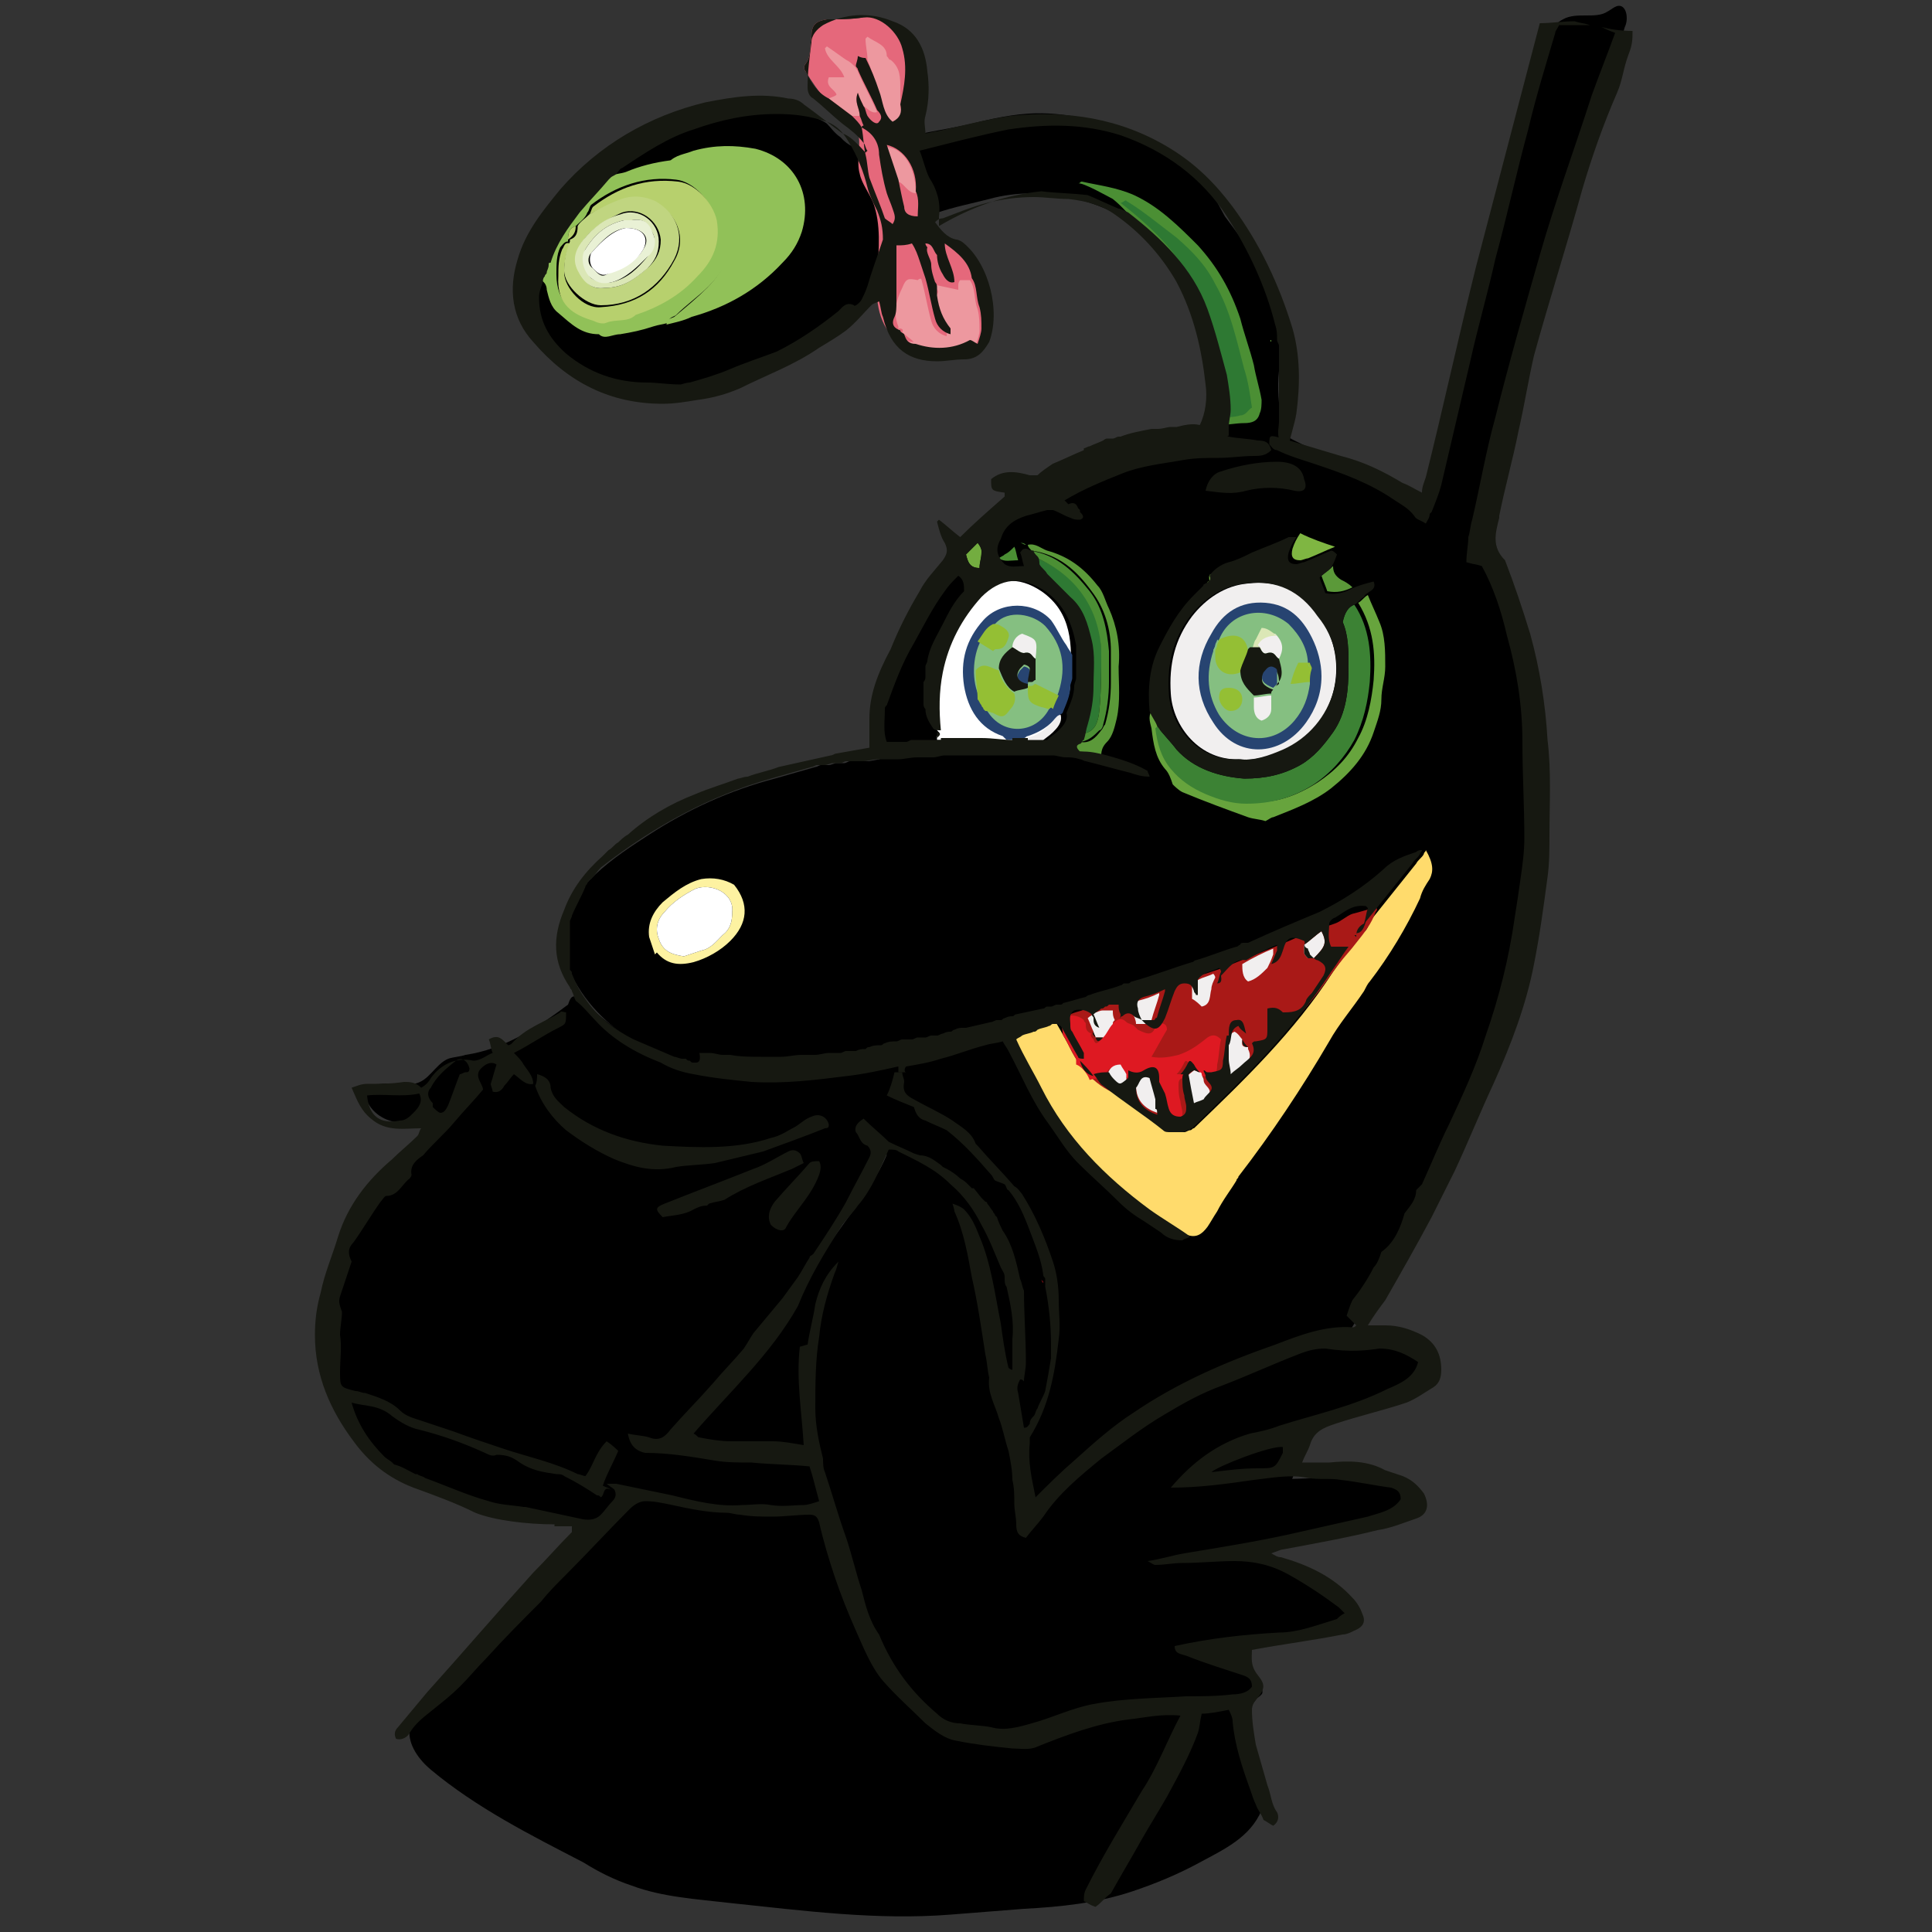 <?xml version="1.0" encoding="utf-8"?>
<svg version="1.1" xmlns="http://www.w3.org/2000/svg" xmlns:xlink="http://www.w3.org/1999/xlink" x="0px" y="0px"
	 viewBox="0 0 100 100" style="enable-background:new 0 0 100 100;" xml:space="preserve">
	 <rect x="0" y="0" width="100" height="100" fill="#333333" stroke="none"/>
	 <linearGradient
        id="CelesteP1_svg__a"
        gradientUnits="userSpaceOnUse"
        x1="33.648"
        x2="70.087"
        y1="76.871"
        y2="9.92"
      >
        <stop offset="0.154" stopColor="#2e7933" />
        <stop offset="0.257" stopColor="#398137" />
        <stop offset="0.437" stopColor="#569642" />
        <stop offset="0.672" stopColor="#85b854" />
        <stop offset="0.726" stopColor="#91c158" />
        <stop offset="0.956" stopColor="#b7d06d" />
      </linearGradient>
      <linearGradient
        id="CelesteP1_svg__b"
        gradientUnits="userSpaceOnUse"
        x1="28.471"
        x2="61.759"
        y1="59.548"
        y2="48.501"
      >
        <stop offset="0.182" stopColor="#fdf2a1" />
        <stop offset="0.364" stopColor="#fae390" />
        <stop offset="0.648" stopColor="#f6d07c" />
        <stop offset="0.836" stopColor="#f4c974" />
      </linearGradient>
      <linearGradient
        id="CelesteP1_svg__c"
        gradientUnits="userSpaceOnUse"
        x1="21.331"
        x2="37.429"
        y1="80.897"
        y2="63.775"
      >
        <stop offset="0.012" stopColor="#de1922" />
        <stop offset="0.93" stopColor="#e55a20" />
      </linearGradient>
      <linearGradient
        id="CelesteP1_svg__d"
        gradientUnits="userSpaceOnUse"
        x1="43.316"
        x2="138.402"
        y1="76.943"
        y2="66.754"
      >
        <stop offset="0.035" stopColor="#2e7933" />
        <stop offset="0.102" stopColor="#4f913f" />
        <stop offset="0.189" stopColor="#73ab4d" />
        <stop offset="0.259" stopColor="#89bb55" />
        <stop offset="0.304" stopColor="#91c158" />
        <stop offset="0.381" stopColor="#9cc65e" />
        <stop offset="0.527" stopColor="#abcb67" />
        <stop offset="0.699" stopColor="#b4cf6b" />
        <stop offset="0.956" stopColor="#b7d06d" />
      </linearGradient>
      <path d="M.3 0h100v100H.3z" fill="none" />
      <path
        d="M66.2 19.2c-.1.9 0 1.7.1 2.6 0 .2.1.5.2.7.1.1.3.2.5.3 2.2 1.1 4.4 2.1 6.6 3.2 2.8-7.6 3.9-15.7 6.3-23.5.2-.6.4-1.2 1-1.5.7-.4 1.7 0 2.3-.4.2-.1.4-.3.6-.3.4 0 .5.7.3 1.1-1.3 4.4-2.7 8.9-4 13.3-.2.5-.3 1.1-.5 1.6-1.1 3.6-2.8 7.1-2.9 10.9 0 1.4.7 2.6 1.1 3.9.3.9.6 1.8.8 2.7.2.8.4 1.7.7 2.5.3 1 .5 2 .6 3 .1 1.4-.3 2.8-.3 4.1 0 .7.1 1.5 0 2.2 0 2.2-.9 4.4-1.7 6.5-1.1 3-2.3 5.8-3.5 8.8-1.9 5.1-6.3 9-7.2 14.4-.1.8-.4 1.5-.7 2.2-.5 1-1.1 1.9-1.3 2.9-.2 1.1 0 2.2-.2 3.3-.2 1-.9 2.2-.2 3.1.1.2.3.3.4.5.1.4-.3.8-.6 1.2-.3.5-.1 1.1 0 1.6.3 1.2.4 2.4.7 3.6-.6 1.4-1.9 2-3.2 2.7-1.1.6-2.3 1.1-3.5 1.5-1.8.6-3.7.8-5.6.9-1.3.1-2.5.2-3.8.3-3.8.3-7.6-.2-11.4-.6-1.7-.2-3.5-.3-5.1-.9-.9-.3-1.7-.7-2.5-1.2-2.7-1.4-5.5-2.8-7.9-4.8-.6-.5-1.2-1.3-1.1-2.1 3.8-4 7.6-7.9 11.3-11.9.7-.8 1.5-1.6 2.2-2.4 1-1.1 1.9-2.3 2.8-3.5s1.9-2.4 2.8-3.6c1.3-1.8 2.6-3.7 3.9-5.5.4-.6.9-1.3 1.3-2 .7-1.3 1-2.3.4-3.8-1.2-2.8-.5-6.5-.6-9.5s.1-6.1.3-9.1c.1-2.2.5-4.5 1.6-6.4.8-1.3 1.6-2.8 2.8-3.9s2.5-2.1 3.9-2.9c2.7-1.6 5.9-2.5 9-2.6.2-3.3-.5-7.7-3.1-10-2.3-2-5.7-2.9-8.6-2.1-1.5.4-4.2.8-5.1 2.3-.4.6-.4 1.6-.8 2.3-.9 1.5-2.5 2.5-4 3.3-2.6 1.4-5.6 2.5-8.5 2.1-2.9-.5-5.7-3-5.5-5.9.1-1.9 1.3-3.5 2.7-4.8 1.8-1.7 4-2.9 6.3-3.6 1.2-.4 2.4-.6 3.6-.7.5 0 .9.3 1.4.5s1.1.3 1.5.6c.2.2.4.5.7.7.8.9 1.6.6 2.5.3 1.2-.5 3.1-.7 4.3-1 3.2-.8 4.2-.6 6.8-.1 1.7.4 3.8 1.5 5 2.8.6.7.9 1.4 1.3 2.1.6.8 1.2 1.6 1.7 2.5.9 1.7 1.3 3.6 1.1 5.5z"
        fill="url(#CelesteP1_svg__a)"
      />
      <path
        d="M60.3 63.4c-1.8-1.2-3.3-2.7-4.6-4.4-.7-.8-1.3-1.7-1.9-2.6-.5-.7-1.3-1.6-1.5-2.5 0-.1 0-.2-.1-.3s-.1-.1-.2-.1c-.3-.1-.7 0-1 .1-1.9.5-3.7 1-5.6 1.5-1.8.4-3.7.5-5.5.5-1.2 0-2.4 0-3.5-.3-.6-.1-1.2-.3-1.8-.6-.5-.2-1-.4-1.4-.6-1.5-.8-2.8-2-3.6-3.6-.3-.7-.6-1.5-.5-2.3.3-2.3 2.8-3.9 4.5-5 2-1.3 4.2-2.3 6.5-2.9l2.1-.6c.1 0 .2-.1.3-.1h.4c.1 0 .3-.1.4-.1h.4c.1 0 .2-.1.3-.1h.9c.2 0 .5-.1.7-.1h1.1c.3 0 .6-.1 1-.1h.8c.2 0 .4-.1.6-.1h.8c.3 0 .5-.1.8-.1h4c.2 0 .4.1.7.1h.7c.1 0 .2.1.3.1.8.2 1.5.4 2.3.6.3.1.6.2 1 .2.2.1 1.1.4 1.3.5 2.1.9 3.6 1.3 5.2 1.8 2.4.7 5.8 1.3 8.3.9.7.7.7 1.8.5 2.8-.2.9-1.6 1.6-2.2 2.4-3 4.6-6 9.3-9 13.9-.5.8-1.2 1.6-2.1 1.6-.7-.1-1.1-.3-1.4-.5z"
        fill="url(#CelesteP1_svg__b)"
      />
      <path
        d="M46.6 55.3c-.6.5-.3 1.4.3 1.9.6.4 1.3.6 2 .9.5.3 1 .6 1.5 1 4.1 3.7 5.3 10.3 2.8 15.3-.7-.6-.8-1.6-.7-2.5s.4-1.7.5-2.6c.1-1.4-.3-2.8-.9-4-.6-1.5-1.4-2.9-2.5-4s-2.8-1.7-4.4-1.5c.1 1.8-1.4 3.2-2.5 4.7-.7 1.1-1.2 2.3-1.9 3.5-1.4 2.5-3.3 4.8-5.7 6.4.9.6 2 .6 3 .6s2.1 0 3.1.4c.9.4 1.7 1.6 1.3 2.5-1.8.6-3.7.7-5.5.3-1-.2-1.9-.6-2.9-.6-1-.1-2 .2-2.7.9-.2.2-.4.6-.6.7-.3.1-.1-.2-.4-.3-1.4-.2-3-.5-4.4-.8-2.6-.6-5.3-1.2-7.1-3.1-2.2-2.2-2.3-5.7-1.6-8.7.4-1.6.6-3.1 1.6-4.4.5-.7.8-1.2 1.6-1.6.7-.3 1.2-.9 1.5-1.6.1-.2.1-.4 0-.5-.1 0-.1-.1-.2-.1-.4-.1-.8 0-1.2 0-.8-.1-1.5-.6-1.7-1.4v-.2c0-.1.1-.1.2-.2.7-.4 1.6-.1 2.3-.2.8-.1 1.1-1 1.8-1.3.3-.1.6-.1.9-.2 2-.3 3.7-1.4 5.3-2.6.1-.3.2-.5.4-.4.3.1.5.3.7.5 1.8 1.7 4.1 2.9 6.6 3.2 2.9.5 6.3-.5 9.5 0z"
        fill="url(#CelesteP1_svg__c)"
      />
      <path
        d="M61.4 88.1c-.8 0-1.7.1-2.5.1-.7 0-1.4.1-2 .4-.5.2-1 .6-1.6.8-.4.1-.8 0-1.2 0-1.2 0-2.4.5-3.6.4-1.4-.1-2.7-1-3.6-2.1-1.5-1.8-2.4-4.1-3.2-6.3-.7-1.9-1.3-3.9-1.6-5.9-.4-3.1 0-6.3 1-9.3.7-2.3 3.2-3.4 5.7-3.4.3 0 .7 0 .9.3.3.2.4.5.5.9 1.2 3.8 2.1 7.7 2.6 11.6.1.9.3 1.9.9 2.6.4.4 3.1-2.3 3.3-2.7 1-1.2 2.3-2.2 3.7-2.9 1.6-.9 3.3-1.5 5-2.1 1.9-.7 3.9-1.2 6-1.2.5 0 1 0 1.5.3.5.2.8.7.8 1.2 0 .3-.2.6-.4.8-.4.5-1 .7-1.6.9-2.3.8-4.7 1.6-7.1 2.2-1.2.3-2.6.7-3.1 1.9 2.1 0 4.2 0 6.3-.1 1.7 0 3.4 0 4.8.9.1.1.3.2.3.4s-.3.3-.3.1c-1.9 1.6-4.6 1.4-6.9 2.3-.1 0-.2.1-.2.1-.2.2.1.5.4.7 1.5.7 3.3 1.2 4 2.7.1.1.1.3.1.4-.1.2-.4.3-.6.3-1.2.2-2.3.4-3.5.6-.8.1-1.6.3-2.1.8.6.3 1 .9 1.2 1.5 0 .1.1.3 0 .4s-.2.2-.3.2c-1.5.5-2.3.2-3.6.2z"
        fill="url(#CelesteP1_svg__d)"
      />
      <path
        d="M42.8 5.2c-.4-.4-.8-1-1.1-1.5-.1-.1-.1-.3 0-.4.3-.4.2-.9.3-1.4 0-.6.2-.8.8-.9.6 0 1.3 0 1.9-.1 2.5-.3 2.4 3.5 2.2 4.9-.1.4-.1.8-.1 1.3.1.6.6 1.1.7 1.6.3 1-.2 2.3.6 3.1.5.6 1.4.6 1.9 1.2.2.3.3.6.4.9.2.7.3 1.3.5 2 .2.6.3 1.4-.2 1.9-.3.3-.8.4-1.3.5-1.1.1-2.3 0-3.1-.8-.9-.8-1-2.2-.9-3.4s.2-2.5-.2-3.6c-.2-.5-.6-1-.7-1.5-.2-.7.1-1.5-.1-2.2-.2-.8-.9-1-1.6-1.6z"
        fill="#e5687b"
      />
      <path d="M74 26.5l-.1.1.1-.1z" fill="#7fb642" />
      <path
        d="M31.6 9.1c.2-.1.5-.1.8-.2.7-.3 1.5-.5 2.3-.6.4.2.7.4 1.1.5 1.8.5 2.6 2.4 2 4.2-.2.7-.6 1.3-1.1 1.8s-1.2 1-1.7 1.5c-.1.1-.4.1-.4.4-.3.1-.5.1-.8.2-.6.2-1.1.3-1.7.4-.4 0-.8.3-1.1 0-.9 0-1.4-.5-2.1-1.1-.4-.3-.5-.8-.6-1.2 0-.2-.1-.4-.3-.5 0-.1 0-.2.1-.3 0-.1.1-.1.1-.2s.1-.2.1-.4c0 0 0-.1.1-.1.3-1 .9-1.8 1.5-2.6.5-.6 1-1.1 1.5-1.7 0 0 .1 0 .1-.1-.1.1 0 .1.1 0zm-1.8 2.6c-.3.1-.4.3-.4.7v.1c-.2 0-.3.2-.4.3-.2.4-.2.9-.2 1.4 0 1.5.9 2 1.8 2.3.2.1.5.2.7.1.5-.2 1 0 1.5-.4 1.3-.3 2.4-1 3.2-2 .7-.8 1.2-1.8 1-2.9-.2-.9-1.1-1.9-2-2-1.6-.2-3.1.3-4.4 1.3-.1.1-.1.3-.2.4-.1.3-.4.5-.6.7z"
        fill="#91c158"
      />
      <path
        d="M50.6 38.3h-2.1v-.2c.2-.1.2-.1 0-.3-.1-1-.1-2 .1-3 .3-1.5 1-2.8 2-3.9 1-1 2.1-1.1 3.3-.3 1.6 1.1 1.6 2.8 1.5 4.5 0 .3 0 .6-.1.9-.1.2-.2.5-.3.7-.2.4-.4.7-.6 1.1-.2.3-.4.5-.6.6-1 .2-2.3-.1-3.2-.1z"
        fill="#fff"
      />
      <path
        d="M63.2 21.6c.1-.8.1-1.5.1-2.3 0-.4-.1-.8-.2-1.2s-.3-.8-.5-1.2c-.4-.8-.7-1.6-1.2-2.3-.7-1.1-1.6-2.1-2.5-3-.4-.4-.8-.9-1.3-1.3-.2-.1-1.6-.9-1.8-.8.1 0 .1-.1.2-.1.9.2 1.8.3 2.7.7 1.3.6 2.3 1.6 3.3 2.6 1 1.1 1.7 2.3 2.2 3.8.2.8.5 1.6.7 2.4.1.6.3 1.2.4 1.8 0 .2 0 .5-.1.7-.1.4-.4.5-.8.5s-.9.1-1.3.1c0-.1 0-.3.1-.4z"
        fill="#4b8f34"
      />
      <path
        d="M63.2 21.6c0-.3.1-.6.1-.9 0-.6-.1-1.2-.2-1.8-.3-1.1-.6-2.3-1-3.4s-1-2-1.7-2.8-1.5-1.5-2.4-2.2c.1 0 .3-.2.3-.1.5.3.9.6 1.3.9s.9.7 1.3 1c.8.7 1.5 1.4 2 2.4.8 1.4 1.1 2.9 1.5 4.4.2.6.3 1.3.4 2-.2.1-.3.4-.6.4-.3.1-.7.1-1 .1z"
        fill="#2e7933"
      />
      <path
        d="M47.7 14.5c.2.7.3 1.4.5 2.1.1.4.4.7.8.8v-.3c-.4-.5-.6-1-.7-1.7.2-.1.2-.3 0-.4 0-.1 0-.2-.1-.3.5.1.9.2 1.4.3v-.2c0-.1 0-.2.1-.3h.5c.3.4.2 1 .4 1.5.1.4.1.7.1 1.1 0 .2-.1.5-.2.8-.2-.1-.3-.2-.4-.2-.9.5-1.9.5-2.8.2-.2-.2-.4-.3-.6-.5 0-.2-.1-.2-.2-.2v-.3c-.3-.7-.1-1.4.2-2 .2-.5.3-.5.8-.4.1-.1.2-.1.2 0z"
        fill="#ed989f"
      />
      <ellipse cx="52.6" cy="34.8" fill="#85bf81" rx="2.6" ry="3.1" />
      <path
        d="M52.1 38.3l-.2-.2c-1.2-.4-1.8-1.4-2-2.6-.2-1.3.1-2.4 1-3.4s2.6-1 3.5 0c.3.4.5.9.8 1.3.1.2.2.3.3.5V35.1c0 .1-.1.3-.1.4 0 .5-.2.9-.4 1.4-.1.1-.2.1-.3.2-.4.5-.9.8-1.5 1-.1 0-.1.1-.2.1-.3.1-.6.1-.9.1zm2.2-1.6l.2-.2c.1-.2.2-.4.3-.7.4-1.3.2-2.4-.7-3.4-.6-.6-1.9-.9-2.6-.1-.4.1-.5.5-.7.8-.5.9-.5 2.2-.1 3 .1.1.1.2.2.4 0 .1.1.1.1.2l.1.1c.8 1.3 2.5 1.2 3.2-.1z"
        fill="#274471"
      />
      <path
        d="M55.7 38c.1-.3.1-.5.2-.8.2-.7.3-1.3.3-2 0-.8.1-1.6-.1-2.4s-.4-1.6-1.1-2.2l-1.2-1.2c-.1-.2-.3-.3-.4-.5h.3c2.1.9 3.3 2.6 3.3 4.8 0 1 0 2.1-.1 3.1-.1.9-.4 1.2-1.2 1.2z"
        fill="#2e7933"
      />
      <path
        d="M55.7 38c.8 0 1.1-.3 1.2-1.2.1-1 .1-2.1.1-3.1-.1-2.2-1.3-3.9-3.3-4.8h-.3c0-.1 0-.3-.1-.4 1.4.2 2.3 1.1 3.1 2.1.7.9.9 2 1 3.1v1.6c0 .7-.1 1.5-.3 2.2 0 .1-.1.3-.2.3-.3.3-.6.6-1.1.6-.2 0-.3 0-.3.2h-.1c-.1-.1-.3-.3 0-.4.2 0 .3-.1.3-.2z"
        fill="#4b8f34"
      />
      <path
        d="M55.6 38.6c0-.2.1-.3.3-.2.5.1.8-.2 1.1-.6.1-.1.1-.2.2-.3.2-.7.3-1.4.3-2.2v-1.6c0-1.1-.3-2.2-1-3.1-.8-1.1-1.7-1.9-3.1-2.1-.1-.1-.2-.2-.2-.3.4-.1.7.2 1 .3 1.1.3 1.9.9 2.6 1.8.3.3.4.8.6 1.2.4.9.6 1.9.5 3 0 .9.1 1.8-.1 2.7-.1.4-.2.9-.5 1.2-.2.2-.3.4-.3.7-.4-.1-.8-.2-1.2-.2-.1-.2-.1-.2-.2-.3z"
        fill="#5b9939"
      />
      <path
        d="M42.9 5.1c.2-.1.3-.1.4-.2-.1-.3-.6-.4-.4-.9h.8c-.2-.6-.9-.9-1-1.5l.1-.1c.3.2.7.5 1 .7.2.1.3.2.5.4 0 .1.1.1.1.2.3.7.7 1.4 1 2.1-.3.1-.5-.2-.7-.3-.1-.2-.2-.4-.3-.7-.2.5.1.8.1 1.2h-.4l-1.2-.9zM44.9 3.1c0-.4-.1-.7-.1-1.1l.1-.1c.4.3 1 .4 1 1 .1.1.1.2.2.2.5.4.5.9.5 1.5v.9c.1.4 0 .7-.4.9-.5-.4-.5-1.1-.7-1.6-.2-.6-.4-1.2-.6-1.7zM46.5 9.4l-.6-1.8c.9.1 1.5 1.1 1.5 2.4-.4 0-.6-.5-.9-.6z"
        fill="#ed989f"
      />
      <path
        d="M50.8 28.6c0 .3-.1.5-.1.8-.5 0-.6-.3-.7-.7l.6-.6c.1.1.2.3.2.4z"
        fill="#73ad40"
      />
      <path
        d="M51.7 28.9c.1-.1.2-.1.3-.2.2-.1.3-.2.5-.4.1.2.1.4.2.7-.4 0-.7.1-1-.1z"
        fill="#4b8f34"
      />
      <path
        d="M46.7 17.2c.2.2.4.3.6.5-.4 0-.5-.2-.6-.5zM48.4 14.9c.2.1.2.3 0 .4v-.4z"
        fill="#e5687b"
      />
      <path d="M65.8 17.3c0-.1-.1-.2-.1-.3 0 .1.1.2.1.3z" fill="#67a43d" />
      <path d="M46.5 17c.1 0 .3 0 .2.2-.1 0-.1-.1-.2-.2z" fill="#e5687b" />
      <path d="M52.8 28.1c.1 0 .2.1.3.1-.1-.1-.2-.1-.3-.1z" fill="#4b8f34" />
      <path d="M65.8 17.7c-.1-.1 0-.1 0-.1z" fill="#67a43d" />
      <path d="M63.1 22v0z" fill="#4b8f34" />
      <path
        d="M28.1 14.2c0 .1-.1.1-.1.2 0-.1 0-.2.1-.2zM28.2 13.7s0 .1-.1.1c.1 0 .1-.1.1-.1zM31.3 9.3s0 .1 0 0c-.1.1 0 0 0 0z"
        fill="#7fb642"
      />
      <path d="M44.4 3.6c0-.1-.1-.1-.1-.2.1.1.1.2.1.2z" fill="#e5687b" />
      <path
        d="M74 45.5c-.2.3-.4.6-.5 1-.7 1.5-1.6 3-2.6 4.3-.1.1-.2.3-.3.5-.6.9-1.3 1.7-1.8 2.6-1.4 2.4-3 4.8-4.7 7 0 .1-.1.1-.1.2-.3.5-.7 1-1 1.6-.2.3-.3.5-.5.8-.3.4-.6.6-1.1.4-.7-.5-1.4-.9-2.1-1.4-2.3-1.7-4.3-3.7-5.6-6.3-.4-.8-.9-1.6-1.3-2.5.1-.1.2-.1.3-.2.2-.1.4-.1.6-.2.1 0 .1 0 .2-.1.2-.1.4-.1.6-.2.1 0 .1-.1.2-.1h.2c.1 0 .1.1.2.1.3.5.6 1.1.9 1.6 0 .1.2.1.3.1.1.4.3.7.7.8.2.2.3.5.5.6 1 .8 2.1 1.5 3.1 2.3.1.1.2.1.4.1.1 0 .2.1.3.1h.4c.1 0 .2-.1.3-.1s.1-.1.2-.1c2.6-2.5 5.2-5 7.2-8.1.3-.4.6-.9.9-1.3l.2-.2.3-.3v-.2c.3 0 .4-.3.5-.6l2.4-3c.1-.2.3-.3.4-.5 0-.1.1-.1.1-.2.4.7.4 1.1.2 1.5z"
        fill="#ffdb6c"
      />
      <path
        d="M70.2 48.8c-.3.4-.6.7-.9 1.1-.4.5-.7 1-1.1 1.5-.7.9-1.5 1.8-2.4 2.7-.4.3-.7.7-1.1 1-.9.9-1.7 2-2.6 2.9-.2.2-.4.4-.7.4h-.6c-.6-.1-1.2-.4-1.6-.8-.4-.3-.7-.7-1.2-.9-.6-.2-1.1-.5-1.6-1-.6-.6-1-1.3-1.3-2.1-.1-.2-.2-.4-.1-.7.1-.4.7-.5 1-.6.5-.2 1-.4 1.5-.5s1-.2 1.4-.3c.7-.2 1.3-.5 2-.7.5-.2 1-.3 1.5-.4l.9-.3c1.4-.6 2.8-1.1 4.1-1.7.6-.2 1.1-.4 1.7-.6.3-.1.6-.4.9-.5.4-.1.7-.2 1.1-.3h.1c.1 0 .1.1 0 .2-.2.6-.6 1.1-1 1.6z"
        fill="#a91917"
      />
      <path
        d="M59.9 52.9c.2.1.5 0 .5.4-.3.5-.5.9-.8 1.4.5.1 1 0 1.4-.1.6-.2 1-.5 1.5-.9.3-.2.5-.1.7.1-.1.4-.1.9-.2 1.3 0 .5-.1.5-.6.6h-.2c-.1 0-.1-.1-.2-.1s-.1-.1-.1-.1c-.1-.1-.2-.2-.3-.4-.1-.1-.2-.3-.3-.1s-.2.4-.4.6c.2 0 .3 0 .4.1v.1c-.2 0-.3.1-.3.3 0 .3 0 .6.1.9 0 .2.1.4.1.6s0 .4-.3.5c-.3 0-.5-.1-.6-.4s-.1-.5-.2-.8l-.3-.6v-.2c0-.6-.3-.7-.8-.4-.3.2-.6.1-.8 0-.1-.2-.2-.4-.3-.5-.4 0-.7.2-.7.6-.3 0-.5 0-.8.1-.1-.3-.4-.7-.7-.8v-.3c-.2-.4-.4-.7-.6-1.1-.1-.1-.1-.2-.1-.4s-.1-.5.2-.7c.3-.1.7 0 .9.2 0 .1.1.1.1.2 0 .2 0 .4.3.5-.1.1 0 .2.1.3.1.3.2.2.4 0s.3-.5.5-.7c.1-.1.1-.2.2-.2.2-.2.4-.2.6 0 .1.1.3.1.4.2l.2.2c.6.3.8.3 1-.4z"
        fill="#de1922"
      />
      <path
        d="M64.3 53.8c0 .2-.1.4.3.4v.1c.3.6-.2.8-.5 1.1-.2.2-.4.3-.6.5 0-.3-.1-.5-.1-.8v-.7c.2-.3 0-.8.5-1 .2.1.3.3.4.4zM61.4 55.8c0-.1 0-.1 0 0 .1-.2.3-.3.4-.4.1 0 .2.1.3.1s.1.1.1.1c0 .1.1.2.1.3 0 .3.4.4.3.7-.1.2-.3.3-.4.5-.2.1-.3.1-.5.2l-.3-1.5zM58.8 53c0-.2-.1-.4-.2-.6-.1-.3 0-.5.3-.6.4-.1.7-.2 1.1-.4v.1c-.1.4-.3.9-.4 1.3 0 .1-.1.1-.1.2h-.7zM65.6 50.1c-.3.3-.6.6-1 .7-.3-.2-.3-.6-.3-.9.5-.3 1.1-.6 1.6-.8v.3c-.1.3-.2.5-.3.7zM57.6 53c-.2.2-.3.5-.5.7h-.4c0-.1-.1-.2-.1-.3-.1-.2-.2-.5-.3-.7.1-.1.3-.2.4-.3.1 0 .2-.1.4-.1h.5c0 .2 0 .3.1.5-.1.1-.1.1-.1.2zM59.9 56.8v.8c-.6-.2-1.1-.6-1.1-1.4.2-.2.2-.7.7-.5.2.4.3.8.4 1.1zM62.7 51.2c-.1.3 0 .8-.5.9-.1-.1-.3-.3-.5-.4V51c.3-.4.7-.4 1.1-.6 0 0 .1.1.1.2-.1.2-.2.4-.2.6zM67.5 48.9c.3-.2.6-.5.9-.7.3.6.2.8-.4 1.4h-.3c-.1-.1-.2-.2-.2-.3v-.4zM57.3 55.7c.1-.4.3-.6.7-.6.1.2.2.3.3.5v.4c-.4.3-.4.4-.7.1-.1-.1-.2-.3-.3-.4z"
        fill="#f1efef"
      />
      <path d="M23.8 55.6c.1 0 .2-.1.3-.1-.1 0-.2.1-.3.1z" fill="#de1922" />
      <path
        d="M52.9 38.3c.1 0 .1-.1.2-.1.6-.1 1.1-.5 1.5-1 .1-.1.2-.2.3-.2.1.4-.2.7-.4.9s-.4.3-.6.5h-1v-.1z"
        fill="#f1efef"
      />
      <path
        d="M69.1 28.3c-.5.2-.9.4-1.4.6-.1 0-.3.1-.4.1-.4 0-.5-.2-.4-.6.1-.3.2-.5.4-.8.6.3 1.2.5 1.8.7z"
        fill="#7fb642"
      />
      <path d="M36.5 62.3l.1-.1c0 .1 0 .1-.1.1z" fill="#e55a20" />
      <path
        d="M59.7 36.7c.1.3.3.5.4.8l-.1.1c.1.7.3 1.5.8 2.1.5.5 1.1.9 1.8 1.3.7.3 1.4.5 2.1.5 1.3.1 2.4-.3 3.5-1 .9-.6 1.6-1.3 2.1-2.3.5-.9.7-2 .8-3 .1-1.4 0-2.7-.8-4 .2-.1.3-.3.5-.4.2.5.4.9.6 1.4.3.7.3 1.5.3 2.3 0 .6-.2 1.1-.2 1.7s-.2 1.1-.4 1.7c-.4 1.2-1.2 2.1-2.2 2.9-.9.7-2 1.1-3 1.5-.1 0-.2.1-.4.2-.3-.1-.6-.1-.9-.2-1.1-.4-2.2-.8-3.4-1.3-.2-.1-.4-.3-.5-.4-.1-.3-.2-.6-.4-.8-.5-.6-.6-1.3-.7-2.1-.1-.4-.2-.7.1-1z"
        fill="#67a43d"
      />
      <path
        d="M70 30.4c-.4.2-.8.3-1.3.2-.1-.3-.2-.5-.3-.8.2-.2.4-.3.6-.5 0 .3.1.5.4.7.2.1.4.2.6.4z"
        fill="#5b9939"
      />
      <path d="M53.9 66.2c0 .1.1.1.1.2-.1-.1-.1-.2-.1-.2z" fill="#de1922" />
      <path
        d="M34.5 16.8c0-.3.2-.3.4-.4.6-.5 1.2-1 1.7-1.5s.9-1.1 1.1-1.8c.6-1.8-.2-3.7-2-4.2-.4-.1-.8-.3-1.1-.5.4-.4.8-.4 1.3-.6 1.1-.3 2.1-.3 3.2-.1 2 .5 3 2.3 2.4 4.3-.2.6-.5 1.1-1 1.6-1.3 1.4-2.9 2.3-4.7 2.8-.4.2-.9.3-1.3.4z"
        fill="#91c158"
      />
      <path
        d="M30.5 11.1c.1-.1.1-.3.2-.4 1.3-1 2.7-1.5 4.4-1.3.9.1 1.8 1.1 2 2 .2 1.2-.2 2.1-1 2.9-.9 1-2 1.6-3.2 2-.4.4-1 .2-1.5.4-.2.1-.5 0-.7-.1-1-.3-1.9-.8-1.8-2.3 0-.5 0-.9.2-1.4.1-.1.1-.4.4-.3-.2.5-.3 1-.3 1.5 0 .8 1 1.9 1.9 1.8 1.8-.1 3-.9 3.8-2.4.7-1.2.1-2.5-1-3-.6-.3-1.3-.3-2 0-.5.1-1 .4-1.4.6z"
        fill="#b7d06d"
      />
      <path
        d="M30.5 11.1c.5-.3.9-.5 1.4-.7.7-.3 1.3-.3 2 0 1.1.6 1.6 1.8 1 3-.8 1.5-2.1 2.4-3.8 2.4-.8 0-1.9-1-1.9-1.8 0-.5.1-1 .3-1.5v-.1c.3-.1.4-.3.4-.7.1-.2.4-.4.6-.6zm.8 3.8c1 0 1.6-.5 2.3-1.1.4-.4.6-.8.6-1.4-.1-1-1.1-1.7-2-1.4-.7.3-1.4.7-1.9 1.3-.4.5-.6 1-.3 1.6.2.7.6 1.1 1.3 1z"
        fill="#c0d580"
      />
      <path d="M29.8 11.7c0 .3-.1.5-.4.7 0-.4.1-.6.4-.7z" fill="#b7d06d" />
      <path
        d="M50.6 36.2c0-.5-.1-1-.1-1.5.4-.5.8-.1 1.2 0 .1.5.4.9.8 1.2.1.3 0 .6-.2.8-.3.4-.4.5-.9.2-.1 0-.2-.1-.4-.1l-.1-.1c0-.1-.1-.1-.1-.2-.1-.1-.1-.2-.2-.3zM54.3 36.7c-.1 0-.3-.1-.4-.1-.6-.2-.7-.3-.7-.9v-.2h.2c.1 0 .1-.1.2-.1l1.2.6c-.1.2-.2.4-.3.7-.1-.1-.1-.1-.2 0zM51.4 32.3c.1 0 .3 0 .4.1.2.1.5.3.4.6s-.2.6-.6.6c-.1 0-.1 0-.2.1-.3-.2-.5-.3-.8-.5.3-.4.4-.7.8-.9z"
        fill="#94bf34"
      />
      <path
        d="M54.3 36.7l.2-.2-.2.2zM50.8 36.5c0 .1.1.1.1.2 0-.1-.1-.1-.1-.2z"
        fill="#85bf81"
      />
      <path
        d="M33.9 49.4l-.3-.9c-.1-.7.2-1.3.7-1.8.6-.5 1.2-1 2-1.2.6-.1 1.2 0 1.7.3.8 1 .7 2-.2 2.9-.5.5-1.2.9-1.9 1.1-.8.2-1.4.1-1.9-.5l-.1.1zm1.5.1l.9-.3c.5-.1.8-.5 1.1-.8.4-.3.5-.7.5-1.2.1-1-1.1-1.5-1.9-1.2-.6.3-1.2.7-1.6 1.2-.4.4-.5.9-.3 1.4.2.6.6.8 1.3.9z"
        fill="#fdf2a1"
      />
      <path
        d="M62.8 29.7c.1.2 0 .3-.2.4 0-.2-.1-.4.2-.4zM62.6 30.1l-.1.1c0-.1 0-.1.1-.1z"
        fill="#73ad40"
      />
      <path
        d="M64.2 39.3c-2.1.1-3.5-1.7-3.6-3.4-.1-1.5.2-2.8 1.1-4 .7-.9 1.7-1.6 2.9-1.7 1.6-.2 2.8.4 3.7 1.7 1.7 2.4.8 5.8-1.9 7-.7.2-1.4.5-2.2.4z"
        fill="#f1efef"
      />
      <path
        d="M70.1 31.3c.8 1.2.9 2.6.8 4-.1 1-.3 2-.8 3-.5.9-1.2 1.7-2.1 2.3-1.1.7-2.2 1-3.5 1-.7 0-1.4-.2-2.1-.5s-1.3-.7-1.8-1.3-.7-1.3-.8-2.1l.1-.1c.3.4.7.8 1 1.2.9 1 2.2 1.4 3.5 1.5 1.1 0 2-.2 2.9-.7.7-.4 1.2-1 1.7-1.7.7-1 .8-2.2.8-3.4 0-.8 0-1.6-.3-2.3.1-.5.3-.8.6-.9z"
        fill="#3c8234"
      />
      <path
        d="M31.3 14.9c-.7.1-1.1-.3-1.4-.9s-.1-1.1.3-1.6c.5-.6 1.1-1.1 1.9-1.3 1-.4 2 .4 2 1.4 0 .6-.2 1-.6 1.4-.6.5-1.2 1-2.2 1zm1.4-3.5h-.4c-.9.2-1.5.7-2 1.5-.2.4 0 1.2.3 1.5.3.2.7.3 1.1.2.8-.2 1.3-.7 1.8-1.3.3-.4.5-.8.3-1.2-.3-.6-.5-.8-1.1-.7z"
        fill="#dbe7b6"
      />
      <path
        d="M53.6 34.1c-.2-.1-.2-.4-.6-.3-.2 0-.4-.2-.6-.3 0-.3.2-.6.5-.7.8.3.8.3.7 1.3z"
        fill="#f1efef"
      />
      <path d="M53.4 35.4c.1 0 .1-.1.2-.1-.1 0-.1.1-.2.1z" fill="#85bf81" />
      <ellipse cx="65.1" cy="34.9" fill="#85bf81" rx="2.9" ry="3.5" />
      <path
        d="M68.4 35c0 .9-.3 1.7-.8 2.4-1.3 1.8-3.6 1.9-4.8 0-1-1.5-1-3.1-.1-4.6.6-1.1 1.5-1.7 2.8-1.6 1.2.1 1.9.8 2.4 1.8.3.6.5 1.3.5 2zm-5.5-1.6c0 .1-.1.2-.1.3-.4 1.2-.3 2.3.3 3.3 1 1.5 2.8 1.6 3.9.3.5-.6.7-1.2.8-1.9v-.7c0-.1-.1-.2-.1-.3 0-.8-.4-1.5-1-2.1-1.2-1-3-.7-3.6.8-.1.1-.1.2-.2.3z"
        fill="#274471"
      />
      <path
        d="M32.7 11.4c.6-.1.9.1 1.1.7.2.4.1.9-.3 1.2-.5.5-1.1 1.1-1.8 1.3-.4.1-.7.1-1.1-.2s-.6-1.1-.3-1.5c.5-.8 1.1-1.3 2-1.5zm-.3.4c-.7.1-1.2.6-1.8 1.3-.2.2-.2.6.1.8.2.2.4.5.7.3.7-.3 1.5-.6 1.9-1.3.4-.6 0-1.1-.9-1.1z"
        fill="#e9f1d5"
      />
      <path
        d="M53.2 35.5c-.5-.1-.7-.4-.4-.8l.2-.2c.1 0 .3.1.3.2 0 .3-.1.5-.1.8z"
        fill="#274471"
      />
      <path
        d="M36 46c-.6.3-1.2.7-1.6 1.2-.4.4-.5.9-.3 1.4.2.6.6.8 1.3.9l.9-.3c.5-.1.8-.5 1.1-.8.4-.3.5-.7.5-1.2.1-1-1.1-1.5-1.9-1.2z"
        fill="#fff"
      />
      <path
        d="M67.8 35.3c-.3 0-.7.1-1 .1.1-.4.2-.7.4-1.1h.6c0 .1.1.2.1.3-.1.3-.1.5-.1.7z"
        fill="#94bf34"
      />
      <path
        d="M67.8 34.6c0-.1-.1-.2-.1-.3 0 .2.1.2.1.3zM62.8 33.7c0-.1.1-.2.1-.3l.1.1-.2.2zM62.9 33.4c0-.1.1-.2.1-.3l.1.1c0 .1 0 .1-.2.2.1 0 .1 0 0 0z"
        fill="#85bf81"
      />
      <path
        d="M32.4 11.8c.9 0 1.2.5.9 1.1-.4.7-1.1 1.1-1.9 1.3-.3.1-.5-.1-.7-.3s-.2-.6-.1-.8c.6-.7 1.2-1.2 1.8-1.3z"
        fill="#fff"
      />
      <path
        d="M64.6 33.7c-.1.4-.3.7-.4 1.1-.7.3-1.3-.1-1.3-.8v-.3c0-.1.1-.2.1-.3s.1-.2.1-.3c.8-.4 1.4-.2 1.5.6zM63.6 35.6c.4 0 .7.2.7.6 0 .3-.2.6-.6.6-.3 0-.6-.4-.6-.7 0-.4.2-.5.5-.5z"
        fill="#94bf34"
      />
      <path
        d="M66.2 34.1c-.2-.1-.2-.4-.6-.3-.2.1-.3-.1-.4-.3l-.2-.2c.2-.4.6-.5 1-.5.5.5.4.9.2 1.3zM64.9 36.1c.3 0 .6-.1.9-.1v.7c0 .3-.2.5-.5.6-.3-.1-.4-.4-.4-.7v-.5z"
        fill="#f1efef"
      />
      <path
        d="M66.1 32.9c-.4 0-.8.1-1 .5l.2.2h-.5c.1-.2.1-.4.2-.5l.3-.6c.3 0 .5.2.8.4z"
        fill="#dbe7b6"
      />
      <g fill="none">
        <path d="M44.7 6.5c-.1-.2-.1-.3-.2-.5 0-.4-.3-.7-.1-1.2.1.3.2.5.3.7s.1.4.2.5c.2.3.5.5.6.3.2-.2 0-.4-.1-.6-.3-.7-.7-1.4-1-2.1 0-.1-.1-.1-.1-.2 0-.2.1-.4.1-.5.2.1.3.1.5.2.2.6.5 1.1.7 1.7s.2 1.2.7 1.6c.3-.2.5-.5.4-.9.2-1 .4-1.9.1-2.9-.2-.8-1.1-1.8-2-1.6-.7 0-1.4 0-2 .1-.6 0-.8.3-.8.9 0 .5 0 .9-.3 1.4-.1.1 0 .3 0 .4.3.5.6 1.1 1.2 1.4l1.2.9c.2.1.4.3.6.4zM46.3 11.7c.2-.3.2-.6 0-.8-.1-.3-.3-.5-.3-.8-.2-.6-.3-1.3-.4-2-.1-.6-.3-1.1-.9-1.4.1.5.1.9.2 1.4.1.4 0 .8.2 1.2.3.7.6 1.4.9 2.2 0 0 .2.1.3.2zM44.6 9.8c-.3-.8-.5-1.7-1-2.4-.3-.5-.6-.8-1.1-1-.8-.3-1.7-.4-2.6-.4-1.5 0-2.9.3-4.3.8s-2.5 1.2-3.7 2l-.3.3c-.1.1-.2.1-.3.2l-.1.1c-.5.6-1 1.1-1.5 1.7-.6.8-1.2 1.6-1.5 2.6 0 0 0 .1-.1.1 0 .1-.1.2-.1.4 0 .1-.1.1-.1.2s0 .2-.1.3c-.1.3-.2.5-.2.8 0 1.2.5 2.2 1.4 2.9 1.2 1 2.7 1.5 4.2 1.5.6 0 1.2.1 1.7.1.2 0 .4 0 .5-.1.7-.2 1.4-.4 2.1-.7.8-.4 1.6-.6 2.4-.9 1.2-.5 2.2-1.2 3.2-2.1.2-.2.4-.5.8-.3.1 0 .3-.2.4-.3.1-.2.3-.5.3-.7.2-.8.5-1.5.5-2.4 0-.5-.1-1-.3-1.5.1-.4-.1-.8-.2-1.2zM47.8 12.6c.1.1.2.1.1.2-.2.3.2.6.2.9s.1.6.2.9c0 .1 0 .2.1.3v.4c0 .6.3 1.2.7 1.7v.3c-.5-.1-.7-.4-.8-.8-.1-.7-.3-1.4-.5-2.1-.1-.3-.1-.6-.3-.9-.1-.3-.3-.6-.4-.9-.3 0-.6 0-.8.1v2.9c0 .3 0 .5-.1.8-.1.4 0 .6.3.7.1.1.2.1.2.2.1.3.2.5.6.5 1 .2 1.9.2 2.8-.2.1.1.2.1.4.2.1-.3.2-.5.2-.8 0-.4 0-.8-.1-1.1-.1-.5 0-1-.4-1.5-.1-.8-.7-1.3-1.4-1.8.1.8.6 1.3.5 2-.4.1-.5-.2-.6-.4-.2-.3-.2-.7-.4-1-.1-.2-.1-.5-.5-.6zM22.3 57.3c.1.1.3.3.4.3s.3-.2.4-.4c.2-.5.4-1 .6-1.6.1 0 .2-.1.3-.1.2 0 .3 0 .2-.2-.1-.4-.4-.5-.7-.4-.6.3-1 .8-1.3 1.4-.1.2-.2.5 0 .8.1 0 .1.1.1.2zM46.7 38.5c.1 0 .2-.1.3-.1h1.5v-.1h2.1c.5 0 1 .1 1.6.1v-.1h.8v.1h1c.2-.2.4-.3.6-.5.2-.3.5-.5.4-.9.3-.4.5-.8.4-1.4 0-.1.1-.3.1-.4v-.1-.4-.4-.3-.5c-.1-1.2-.6-2.1-1.6-2.8-1.2-.8-2.4-.7-3.3.3-1 1.1-1.7 2.4-2 3.9-.2 1-.2 2-.1 3-.1 0-.3-.1-.4-.1-.2-.3-.4-.6-.4-1 0-.1 0-.2-.1-.3v-1.1c0-.1 0-.2.1-.3v-.5c0-.1.1-.2.1-.3.1-.7.4-1.3.8-1.9.3-.6.6-1.2 1.1-1.7 0-.3 0-.6-.3-.8-.2.3-.4.6-.7.8-.7.8-1.1 1.8-1.6 2.7-.6 1-1 2.1-1.4 3.2 0 .1 0 .1-.1.2 0 .6-.1 1.2-.1 1.8.5-.1.9-.1 1.2-.1zm5.7-5c.2.1.4.3.6.3.4-.1.4.2.6.3v1.1c-.1 0-.1.1-.2.1h-.2c0-.2.1-.5.1-.7 0-.1-.2-.2-.3-.2s-.2.1-.2.2c-.3.4-.1.7.4.8v.2c-.2.1-.5.1-.7.2-.4-.3-.6-.7-.8-1.2 0-.4.3-.8.7-1.1zm-3.9 4.4c.2.1.2.2 0 .3v-.3zM50.7 29.4c0-.3.1-.5.1-.8v-.1c-.1-.1-.1-.2-.2-.4l-.6.6c.1.4.2.7.7.7zM65.7 34.6c-.1 0-.3.2-.4.3-.2.4 0 .6.5.8l.1-.1.1-.1c0-.2 0-.4-.1-.6.1-.1-.1-.3-.2-.3z" />
        <path d="M64.6 30.1c-1.2.2-2.1.8-2.9 1.7-.9 1.2-1.2 2.6-1.1 4 .1 1.7 1.5 3.6 3.6 3.4.8.1 1.5-.2 2.3-.5 2.7-1.2 3.6-4.6 1.9-7-1-1.2-2.2-1.8-3.8-1.6zm1.5 5.4c0 .1-.1.1-.1.2l-.1.1c0 .1 0 .1-.1.2-.3 0-.6.1-.9.1-.4-.3-.7-.7-.7-1.3.1-.4.3-.7.4-1.1l.1-.1h.5c0 .2.2.4.4.3.3-.1.4.1.6.3.1.4.3.8-.1 1.3zM19 56.7c.2 1.1.7 1.5 1.7 1.3.3-.1.5-.2.7-.4s.5-.5.3-.9c-.9.1-1.8-.1-2.7 0zM59.9 57.3v-.1-.4c-.1-.4-.2-.7-.3-1.1-.5-.1-.5.3-.7.5 0 .7.4 1.1 1.1 1.4-.1-.1-.1-.2-.1-.3zM45.9 7.6l.6 1.8c.1.5.1.9.3 1.4.1.3.3.5.7.5 0-.5.2-.9-.1-1.3.1-1.3-.6-2.3-1.5-2.4zM68 49.6c.6-.6.6-.8.4-1.4-.3.2-.6.5-.9.7v.4c.1.1.2.2.2.3z" />
        <path d="M58.7 56c.1 0 .2.1.2.3 0-.2-.1-.3-.2-.3zM65.1 76c.9 0 .9 0 1.2-.9v-.3c-.6-.1-3.4 1-3.7 1.4.9 0 1.7-.1 2.5-.2z" />
        <path d="M67.8 70.3c-1.3.5-2.6 1.1-3.9 1.6-1.1.4-2 .9-3 1.5-1.2.7-2.2 1.5-3.3 2.3-1.2.9-2.2 1.8-3 3-.3.4-.6.8-.9 1.1-.4-.1-.5-.3-.5-.7s-.1-.7-.1-1.1-.1-.8-.1-1.2c-.1-.5-.1-1-.2-1.5-.2-.6-.3-1.1-.5-1.7-.2-.7-.6-1.3-.5-2.1-.1-.4-.1-.8-.2-1.2-.2-1.3-.5-2.7-.7-4-.2-1.2-.4-2.4-.9-3.4 0-.1-.1-.2-.1-.4.3.2.4.2.6.3.4.4.6.9.8 1.4.6 1.5.7 3 1.1 4.5.2.8.3 1.6.4 2.3 0 .1.2.1.2.1v-1.6c0-.9-.1-1.8-.3-2.7 0-.2-.1-.3-.1-.5-.1-.2-.2-.3-.2-.5-.3-.8-.6-1.5-1-2.2-.4-.8-.9-1.5-1.6-2.1-.8-.7-1.8-1.2-2.7-1.7-.2-.1-.4-.1-.5-.1-.5 1.1-.9 2.1-1.6 2.9-.3.3-.6.7-.8 1-.9 1.3-1.7 2.7-2.3 4.2-1.4 2.5-3.5 4.5-5.4 6.6.1.1.2.2.3.2.5.1 1.1.1 1.6.2h2.2c.5 0 1.1.2 1.6.2-.2-1.6-.4-3.3-.2-5.1.2 0 .3-.1.4-.1.2-.7.3-1.4.4-2.1.2-.8.5-1.5 1.2-2.2-.1.3-.1.5-.2.6-.4 1-.7 2.2-.8 3.3-.1 1.2-.1 2.4-.2 3.7 0 .9.1 1.7.4 2.6 0 .2.1.5.1.7.4 1.1.7 2.2 1.1 3.4.3.9.5 1.8.8 2.7.3.8.4 1.6.9 2.3.6 1.6 1.7 2.9 3 4.1.3.3.8.5 1.2.5.5 0 1.1 0 1.6.2.7.2 1.4 0 2.1-.2 1.1-.3 2.1-.8 3.2-1 1.6-.3 3.2-.3 4.8-.4.8 0 1.6-.1 2.4-.1.4 0 .8 0 1-.4-.1-.4-.3-.5-.5-.6-1-.4-2-.7-2.9-1-.2-.1-.5-.1-.6-.5 1.8-.4 3.6-.6 5.4-.7 1.1 0 2-.4 3-.7.1 0 .2-.2.4-.3-.1-.1-.2-.3-.3-.3-.9-.6-1.7-1.2-2.6-1.7-.8-.4-1.8-.6-2.8-.7-.9 0-1.8.1-2.7.1-.5 0-.9.1-1.4.1-.1 0-.2-.1-.4-.2.7-.2 1.3-.3 1.9-.4 1.8-.3 3.7-.7 5.5-1 1.3-.3 2.7-.6 4-.9.6-.2 1.3-.3 1.7-.9 0-.3-.3-.5-.5-.6-.9-.2-1.7-.3-2.6-.4-.6-.1-1.2 0-1.7-.1-.9-.2-1.9 0-2.8.1-1.4.1-2.9.4-4.3.4 1.1-1.3 2.4-2.3 4.1-2.8.5-.1 1-.3 1.5-.4 1.9-.6 3.8-1 5.6-1.9.7-.3 1.3-.6 1.6-1.4-.6-.4-1.3-.8-2-.7-.8 0-1.5.1-2.3.1-1-.1-1.5 0-1.9.2zM24.6 77.8c.3.1.5.2.8.3l1.2.3-1.2-.3c-.3-.1-.6-.2-.8-.3z" />
        <path d="M52.5 66.2c-.1-.4-.2-.7-.3-1.1.1.4.2.7.3 1.1z" />
      </g>
      <path
        d="M82.9 1.4c.2.1.4.2.7.3-.4 1.1-.8 2.1-1.2 3.2-.9 2.8-1.9 5.5-2.7 8.3s-1.6 5.6-2.3 8.4c-.5 1.8-.8 3.6-1.2 5.3-.1.3-.1.6-.2.9 0 .4-.1.8-.1 1.3.3.1.5.1.8.2.6 1.1 1 2.3 1.3 3.6.5 1.8.8 3.6.8 5.5 0 1.7.1 3.3.1 5 0 .7-.1 1.4-.2 2.1s-.2 1.4-.3 2c-.3 2.1-.8 4.1-1.5 6.1-.5 1.6-1.2 3.1-1.9 4.6-.5 1-.9 2-1.4 3.1l-.3.3c0 .5-.3.8-.6 1.2-.2.7-.5 1.5-1.2 2-.1.3-.2.6-.4.8-.3.6-.7 1.2-1.1 1.7-.1.2-.2.5-.3.8l.5.5c-.1.1-.1.1-.2.1-1.4-.1-2.7.4-4 .9-2.6.9-5.1 2-7.3 3.5-1.1.7-2.1 1.6-3.1 2.5-.7.6-1.3 1.2-2 1.9-.2-1-.4-1.8-.3-2.8v-.3c1-1.6 1.3-3.3 1.5-5.1.1-.7 0-1.3 0-2s-.1-1.4-.3-2c-.4-1.2-.9-2.4-1.6-3.5-.1-.1-.2-.3-.4-.4-.6-.7-1.3-1.4-1.9-2.1l-.1-.1c-.2-.6-.8-.9-1.2-1.2-.6-.4-1.3-.7-2-1.1-.4-.2-.6-.4-.5-.9 0-.2-.1-.3-.1-.5h-.4c-.1.4-.2.8-.4 1.2.4.2.9.4 1.4.6.1.3.2.6.6.7.4.2.7.3 1.1.5.9.7 1.6 1.5 2.3 2.3.1.1.1.2.2.3.2.1.3.1.5.2.1.1.1.3.2.3.5.6.8 1.3 1.1 2.1s.6 1.5.7 2.3c0 .1.1.1.1.2v.4c.2 1 .3 2 .3 3v.7c-.1.6-.2 1.2-.3 1.7-.1.3-.3.6-.4.9-.1.1-.1.3-.2.4s-.2.2-.2.4c-.1.1-.1.2-.3.2l-.3-1.8c-.1-.3 0-.5.1-.7.1 0 .1 0 .2.1 0-.3.1-.6.1-1 0-1.2-.1-2.5-.1-3.7-.1-.2-.1-.4-.2-.6-.2-.9-.4-1.8-.9-2.5-.1-.2-.2-.4-.3-.7l-.1-.1c0-.1-.1-.1-.1-.2-.1-.1-.2-.3-.3-.4 0 0 0-.1-.1-.1l-.1-.1-.1-.1-.4-.5h-.1l-.1-.1-.1-.1c-.1-.1-.2-.2-.4-.3-.2-.2-.5-.4-.7-.5l-.2-.1-.1-.1c-.3-.2-.6-.5-1.1-.5l-.3-.1c-.4-.2-.9-.4-1.3-.6-.4-.4-.9-.8-1.3-1.2-.3.2-.5.4-.4.7.2.2.2.6.6.7.2.2.2.4.1.6-.4.8-.8 1.5-1.2 2.3-.5.9-1.1 1.8-1.7 2.7-.1.1-.2.1-.2.2-.2.3-.4.7-.6 1-.3.4-.5.7-.8 1.1L39 69c-.2.3-.3.5-.5.8-.5.6-1.1 1.2-1.6 1.8-.7.8-1.5 1.6-2.2 2.4-.3.4-.6.6-1.1.4-.3-.1-.7-.1-1.1-.2.1.6.4.9.9 1 1.2 0 2.4.2 3.6.4.6.1 1.2.1 1.9.1 1 .1 2 .1 3 .2.2.6.3 1.1.5 1.8-.3.1-.6.2-.8.2-.5 0-1.1.1-1.7 0-.5-.1-1 0-1.5 0-1.2.1-2.4-.2-3.6-.5-1-.2-1.9-.4-2.9-.6h-.5c.1.1.3.2.4.3.1.2.1.4-.1.6s-.4.5-.6.7c-.3.3-.7.3-1.1.2-.9-.2-1.9-.4-2.8-.6h-.1c-.6-.1-1.2-.1-1.8-.3-1.1-.3-2.2-.8-3.3-1.2-.1-.1-.3-.1-.4-.2h-.1c-.4-.2-.7-.4-1.1-.5l-.1-.1c-.1-.1-.3-.2-.4-.3-.8-.8-1.4-1.7-1.7-2.8.7.2 1.4.1 2.1.7.4.3.9.6 1.4.7 1.2.3 2.3.7 3.4 1.2.2.1.4.2.6.1.5 0 .8.1 1.2.4.6.4 1.2.5 1.9.6.1 0 .3 0 .4.1.6.3 1.1.6 1.7 1 .1 0 .1 0 .2.1.2-.1.1-.6.5-.4-.1-.1-.2-.1-.4-.2.2-.6.5-1.1.8-1.8-.1-.1-.3-.3-.6-.5-.6.6-.7 1.3-1.1 1.8-.1 0-.3-.1-.4-.1-1.2-.6-2.6-.9-3.8-1.3-.9-.3-1.8-.6-2.6-.9l-1.8-.6c-.3-.1-.7-.2-1-.5-.5-.5-1.2-.7-1.8-.9-.2 0-.3-.1-.5-.1-.8-.2-.8-.2-.8-1 0-.6.1-1.3 0-1.9 0-.4.1-.8.1-1.2-.1-.3-.2-.5-.1-.8l.6-1.8c-.2-.4-.2-.7.1-1 .5-.7.9-1.4 1.4-2.1.1-.1.2-.3.3-.3.6 0 .8-.6 1.2-.9 0 0 .1-.1.1-.2-.1-.5.3-.8.6-1 .5-.6 1.1-1.1 1.6-1.7s1-1.1 1.5-1.7c0-.3-.5-.7-.1-1.1.2-.2.5-.4.8-.2-.1.3-.2.7-.3 1 0 .1.1.3.1.4.3.1.5-.1.6-.3.2-.2.3-.4.5-.6.3.2.6.6 1 .5 0-.4-.3-.7-.5-1-.1-.2-.3-.4-.5-.6.8-.4 1.5-.9 2.3-1.3.4-.2.4-.2.4-.8-.1 0-.3-.1-.3 0-.8.5-1.8.8-2.5 1.6-.1.1-.2.1-.2.1-.3-.3-.5-.6-1-.3.1.2.1.5.2.7-.3.1-.6.4-1 .4-.9-.2-1.7.2-2.2.9-.1.2-.3.4-.5.5-.3-.3-.6-.3-.9-.3-.6.1-1.3.1-1.9.1-.3 0-.5.1-.8.2.3.7.5 1.2 1 1.6.8.7 1.7.5 2.6.5-.1.1-.1.3-.2.4-.4.4-.9.8-1.3 1.2-1.3 1.1-2.3 2.4-2.8 4-.3 1-.7 1.9-.9 2.9-.2.7-.3 1.4-.3 2.2 0 2.1.8 3.9 2 5.5.8 1.1 1.8 1.9 3.1 2.4 1.1.4 2.2.8 3.2 1.3 1 .4 2.7.6 4.1.6v.1h.9v.3c-.7.7-1.3 1.4-2 2.1-1.9 2.1-3.7 4.2-5.5 6.2l-1.5 1.8c-.2.2-.2.4-.1.6.3.1.6-.1.7-.3.3-.5.7-.8 1.2-1.2s1-.8 1.4-1.2c.5-.5.9-1 1.4-1.5.9-1 1.8-1.9 2.8-2.9.4-.5.8-.9 1.3-1.4 1.1-1.1 2.2-2.3 3.3-3.4.2-.2.5-.4.8-.4.5 0 .9.1 1.4.2.9.2 1.9.4 2.8.4.2 0 .5.1.7.1.6.1 1.1.1 1.7.1s1.3-.1 1.9-.1c.3 0 .4.1.5.4.2.9.5 1.9.8 2.8s.7 1.9 1.1 2.8.8 1.9 1.4 2.6c.7.8 1.5 1.5 2.2 2.2.5.4 1 .8 1.6.9 1 .2 1.9.3 2.9.4.4 0 .9.1 1.3-.1 1.5-.6 3.1-1.2 4.7-1.4.9-.1 1.7-.3 2.7-.2-.7 1.3-1.2 2.7-2 3.9-1 1.7-2 3.3-2.9 5.1-.1.2-.1.4-.1.6.2.1.3.2.6.3.3-.2.5-.5.8-.7.5-.9 1.1-1.9 1.6-2.8.4-.7.9-1.5 1.3-2.2.6-1.1 1.2-2.2 1.6-3.3.1-.3.1-.6.2-1 .4 0 .9-.1 1.4-.2.1.2.2.4.2.6.1 1.2.5 2.4.9 3.5.1.3.2.6.3.8.1.3.3.5.4.8.2.1.3.2.5.3.3-.2.3-.5.2-.7-.3-.4-.3-.9-.5-1.4l-.6-2.1c-.1-.6-.2-1.2-.2-1.8 0-.2.1-.4.2-.5.5-.6.5-.8.1-1.3s-.3-.9-.3-1.3c1.6-.3 3.2-.5 4.7-.8.2 0 .4-.1.6-.2.5-.2.6-.5.4-.9-.1-.3-.3-.6-.5-.8-1-1.1-2.3-1.7-3.7-2.1-.2 0-.3-.1-.5-.2.3-.1.5-.2.6-.2 1.6-.3 3.3-.6 4.9-1 .7-.1 1.4-.4 2-.6s.7-.7.4-1.3c-.3-.4-.6-.7-1.1-.9l-.9-.3c-.9-.5-1.9-.5-2.9-.4h-1.4c.1-.3.3-.6.4-.9.2-.7.7-.9 1.3-1.1 1.2-.4 2.5-.7 3.7-1.1.5-.2.9-.5 1.4-.8.3-.2.4-.5.4-.9 0-.8-.3-1.4-1-1.8-.6-.3-1.2-.5-1.9-.5h-.9c.3-.5.6-.9.9-1.3.8-1.4 1.6-2.8 2.4-4.3l1.2-2.4c.7-1.5 1.3-3 2-4.5.9-2 1.7-4.1 2.1-6.2.3-1.5.5-3 .7-4.5.1-.7.1-1.5.1-2.2 0-1.6.1-3.3-.1-4.9-.1-1.8-.4-3.7-.9-5.5-.4-1.3-.8-2.5-1.3-3.8-.7-.7-.5-1.4-.3-2.2v-.1c.3-1.5.7-2.9 1-4.4.3-1.3.5-2.6.8-3.9.8-2.9 1.7-5.7 2.5-8.6.5-1.7 1.1-3.4 1.8-5 .3-.7.3-1.2.6-2 .2-.5.2-.8.2-1.2-.7 0-1.2-.1-1.6-.2zM22.3 56.3c.3-.6.8-1 1.3-1.4.3-.2.6 0 .7.4 0 .2-.1.2-.2.2s-.2.1-.3.1c-.2.5-.4 1.1-.6 1.6-.1.2-.2.4-.4.4-.1 0-.3-.2-.4-.3v-.2c-.3-.3-.3-.6-.1-.8zm-.9 1.3c-.2.2-.4.4-.7.4-1 .2-1.6-.2-1.7-1.3.9-.1 1.8.1 2.7-.1.2.4 0 .7-.3 1zm4 20.5c-.3-.1-.5-.2-.8-.3.2.1.5.2.8.3l1.2.3-1.2-.3zm27.1-11.9c-.1-.4-.2-.7-.3-1.1.1.4.2.7.3 1.1zm18.9 3.6c.8 0 1.4.3 2 .7-.2.8-.9 1.1-1.6 1.4-1.8.9-3.7 1.3-5.6 1.9-.5.2-1 .3-1.5.4-1.7.5-3 1.5-4.1 2.8 1.5 0 2.9-.2 4.3-.4.9-.1 1.9-.3 2.8-.1.6.1 1.2 0 1.7.1.9.1 1.8.3 2.6.4.3.1.5.2.5.6-.4.6-1.1.7-1.7.9-1.3.3-2.7.6-4 .9-1.8.4-3.7.7-5.5 1-.6.1-1.2.3-1.9.4.2.1.3.2.4.2.5 0 .9-.1 1.4-.1.9 0 1.8-.1 2.7-.1 1 0 1.9.2 2.8.7s1.8 1.1 2.6 1.7l.3.3c-.2.1-.3.2-.4.3-1 .3-2 .7-3 .7-1.8.1-3.6.3-5.4.7 0 .4.3.4.6.5 1 .4 2 .7 2.9 1 .3.1.5.2.5.6-.2.3-.6.4-1 .4-.8.1-1.6.1-2.4.1-1.6.1-3.2.1-4.8.4-1.1.2-2.1.7-3.2 1-.7.2-1.4.4-2.1.2-.5-.1-1.1-.1-1.6-.2-.5 0-.9-.2-1.2-.5-1.3-1.1-2.3-2.4-3-4.1-.5-.7-.7-1.5-.9-2.3-.3-.9-.5-1.8-.8-2.7-.4-1.1-.7-2.2-1.1-3.4-.1-.2-.1-.5-.1-.7-.2-.8-.4-1.7-.4-2.6 0-1.2 0-2.5.2-3.7.1-1.1.4-2.2.8-3.3.1-.2.1-.3.2-.6-.7.7-1 1.4-1.2 2.2-.1.7-.3 1.4-.4 2.1-.1 0-.3.1-.4.1-.2 1.7.1 3.4.2 5.1-.6-.1-1.1-.2-1.6-.2h-2.2c-.5 0-1.1-.1-1.6-.2-.1 0-.1-.1-.3-.2 1.9-2.2 4-4.1 5.4-6.6.6-1.5 1.4-2.8 2.3-4.2.3-.4.6-.7.8-1 .7-.8 1.1-1.8 1.6-2.9.2 0 .4 0 .5.1 1 .5 1.9.9 2.7 1.7.7.6 1.2 1.3 1.6 2.1.4.7.7 1.5 1 2.2.1.2.2.3.2.5s0 .4.1.5c.2.9.4 1.8.3 2.7v1.6c-.1 0-.2-.1-.2-.1-.2-.8-.3-1.6-.4-2.3-.3-1.5-.5-3.1-1.1-4.5-.2-.5-.4-1-.8-1.4-.1-.1-.3-.2-.6-.3.1.3.1.4.1.4.5 1.1.7 2.3.9 3.4.3 1.3.5 2.7.7 4 .1.4.1.8.2 1.2-.1.8.3 1.4.5 2.1.2.5.3 1.1.5 1.7.1.5.2 1 .2 1.5.1.4.1.8.1 1.2s.1.7.1 1.1.1.6.5.7c.3-.4.6-.7.9-1.1.8-1.2 1.9-2.1 3-3 1.1-.8 2.1-1.6 3.3-2.3 1-.6 1.9-1.1 3-1.5 1.3-.5 2.6-1.1 3.9-1.6.5-.2.9-.3 1.4-.3 1.3.2 2.1.1 2.8 0zm-5 5.1v.3c-.4.8-.4.8-1.3.8-.8 0-1.6.1-2.4.2.3-.3 3.1-1.4 3.7-1.3z"
        fill="#161811"
      />
      <path
        d="M65.7 23c.1.1.2.3.4.3.6.3 1.3.5 1.9.7 1.5.5 2.9 1 4.2 1.9.3.2.7.4 1 .8.1.2.3.2.6.4.1-.2.2-.3.2-.5l.1-.1c.2-.5.4-1 .5-1.4.5-2.1 1-4.3 1.5-6.4.4-1.8.9-3.5 1.3-5.3.6-2.2 1.1-4.5 1.7-6.7.4-1.7.9-3.3 1.4-5 0-.1.1-.2.2-.4h1.6c-.3-.1-.5-.1-.8-.2-.6 0-1.2.1-1.8.1l-3.3 12.6c-.9 3.6-1.7 7.3-2.6 10.9-.1.3-.2.5-.2.8-.4-.2-.7-.4-1-.5-1-.6-2-1.1-3.2-1.4l-3-.9c-.7-.2-.7-.2-.7.3zM42.9 58.2c-.1-.4-.5-.6-.9-.4-.3.1-.5.3-.8.5-.4.2-.8.5-1.3.6-1.8.6-3.8.5-5.6.4-1.9-.2-3.6-.8-5.1-2-.3-.3-.6-.5-.7-1 0-.4-.3-.6-.7-.7 0 .2 0 .4-.1.6.3.9.9 1.7 1.6 2.3.8.6 1.6 1.1 2.5 1.5 1 .4 2 .7 3.2.4.6-.1 1.3-.1 2-.2.8-.2 1.7-.4 2.5-.6 1.1-.4 2.2-.8 3.2-1.2.2 0 .2-.1.2-.2zM41.6 60.2c-.1-.2-.1-.4-.2-.5-.2-.2-.4-.2-.6-.1-.6.3-1.2.7-1.8.9-1.5.6-3.1 1.2-4.6 1.8-.5.2-.5.3-.1.7.5-.1 1.1-.1 1.6-.4.2-.1.4-.2.7-.2l.1-.1c.3-.1.5-.1.8-.2 1.1-.7 2.3-1.1 3.5-1.6l.6-.3zM40.7 63.5c.5-.9 1.3-1.6 1.7-2.7.1-.3.1-.5 0-.7-.2 0-.4 0-.5.1-.6.7-1.2 1.3-1.8 2-.3.4-.4.8-.2 1.2.3.3.7.4.8.1z"
        fill="#161811"
      />
      <path
        d="M46.9 55.2c.6-.1 1.2-.2 1.8-.4.8-.2 1.5-.5 2.3-.7.3-.1.6-.1.9-.2.1.2.2.3.3.5.7 1.3 1.2 2.6 2.1 3.8.5.7.9 1.4 1.5 2 .7.7 1.4 1.3 2.1 2 .4.4.8.7 1.3 1l.9.6c.3.3.7.4 1.1.4.1-.1.3-.1.4-.2-.7-.5-1.4-.9-2.1-1.4-2.3-1.7-4.3-3.7-5.6-6.3-.4-.8-.9-1.6-1.3-2.5.1-.1.2-.1.3-.2.2-.1.4-.1.6-.2.1 0 .1 0 .2-.1.2-.1.4-.1.6-.2.1 0 .1-.1.2-.1h.2c.1 0 .1.1.2.1.3.5.6 1.1.9 1.6 0 .1.2.1.3.1v-.3c-.2-.4-.4-.7-.6-1.1-.1-.1-.1-.2-.1-.4s-.1-.5.2-.7c.3-.1.7 0 .9.2 0 .1.1.1.1.2 0 .2 0 .4.3.5-.1-.2-.2-.5-.3-.7.1-.1.3-.2.4-.3.1 0 .1 0 .2-.1.1 0 .1 0 .2-.1h.5c0 .2 0 .3.1.5 0 .1 0 .2-.1.3.1-.1.1-.2.2-.2.2-.2.4-.2.6 0 .1.1.3.1.4.2-.1-.2-.2-.4-.2-.6-.1-.3 0-.5.3-.6.4-.1.7-.2 1.1-.4v.1c-.1.4-.3.9-.4 1.3 0 0 0 .1-.1.1 0 0 0 .1-.1.1H59.1l.2.2c.5.4.7.3 1-.3.2-.5.3-.9.5-1.4.1-.2.2-.4.5-.4s.4.1.5.4c0 .1.1.1.1.2h.1v-.1-.7c.3-.4.7-.4 1.1-.6 0 0 .1.1.1.2-.1.2-.1.4-.2.6.3 0 .2-.3.2-.4.4-.4.7-.9 1.3-.8.5-.3 1.1-.6 1.6-.8v.3c-.1.2-.2.5-.3.7.4-.1.5-.4.6-.7.2-.7.4-.8 1.1-.5.1.1-.1.3.2.4 0 .1.1.2.1.3l.1.1c.1.1.2.2.3.2.4.2.5.4.3.8l-.6.9c-.1.1-.3.3-.3.4-.2.5-.6.6-1.1.6h-.1c-.2-.2-.4-.3-.8-.2v1c0 .6 0 .6-.6.7-.1 0-.1 0-.2.1.3.6-.2.8-.5 1.1-.2.2-.4.3-.6.5 0-.3-.1-.5-.1-.8v-.7c.2-.3 0-.8.5-1 .1.2.3.3.4.4-.1-.3-.1-.8-.5-.7-.4 0-.4.4-.4.8h-.1c-.1.4-.1.9-.2 1.3 0 .5-.1.5-.6.6h-.2c-.1 0-.1-.1-.2-.1 0 .1.1.2.1.3 0 .3.4.4.3.7-.1.2-.3.3-.4.5-.2.1-.3.1-.5.2-.1-.5-.2-1-.3-1.6-.2 0-.3.1-.3.3 0 .3 0 .6.1.9 0 .2.1.4.1.6s0 .4-.3.5c-.3 0-.5-.1-.6-.4s-.1-.5-.2-.8L60 56v-.2c0-.6-.3-.7-.8-.4-.3.2-.6.1-.8 0v.4c-.4.3-.4.4-.7.1-.1-.1-.2-.2-.3-.4-.3 0-.5 0-.8.1.2.2.3.5.5.6 1 .8 2.1 1.5 3.1 2.3.1.1.2.1.4.1h.6c.1 0 .2-.1.3-.1s.1-.1.2-.1c2.6-2.5 5.2-5 7.2-8.1.3-.4.6-.9.9-1.3h-.9c-.2-.4-.1-.8-.1-1.2 0-.1.2-.3.3-.3.5-.3.9-.7 1.6-.6l.1.1c-.1.3-.1.5-.2.8-.2.1-.4.3-.4.6h-.1l.1.1v-.2c.3 0 .4-.3.5-.6l2.4-3c.1-.2.3-.3.4-.5 0-.1.1-.1.1-.2-.1 0-.2 0-.3.1-.6.2-1.2.4-1.7.9-1 .9-2.1 1.6-3.3 2.2-1.2.5-2.4 1-3.7 1.6h-.2c-.1 0-.2 0-.2.1-.1 0-.1.1-.2.1-.7.2-1.4.5-2.1.7-.1 0-.1.1-.2.1-1 .3-2 .7-3.1 1-.1 0-.1.1-.2.1h-.2c-.1 0-.1.1-.2.1-.5.2-1.1.3-1.6.5-.1 0-.2.1-.2.1-.4.1-.7.2-1.1.3-.1 0-.1.1-.2.1h-.2c-.1 0-.2.1-.3.1h-.2c-.1 0-.1.1-.2.1-.5.1-.9.2-1.4.3-.1 0-.1.1-.2.1s-.2 0-.4.1c-.1 0-.1.1-.2.1h-.2c-.1 0-.2.1-.3.1-.4.1-.9.2-1.3.3h-.2c-.1 0-.2 0-.4.1-.1 0-.1.1-.2.1s-.2 0-.4.1c-.1 0-.2.1-.3.1h-.3c-.1 0-.2.1-.3.1h-.4c-.1 0-.2.1-.3.1h-.5c-.1 0-.2.1-.3.1-.2 0-.4 0-.6.1-.1 0-.1.1-.2.1-.2 0-.4 0-.6.1-.1 0-.1 0-.2.1-.2 0-.3 0-.5.1h-.5c-.1 0-.2.1-.3.1h-.6c-.2 0-.5.1-.7.1h-.7c-.4 0-.7.1-1.1.1h-1c-.5 0-1.1 0-1.6-.1h-.4c-.2 0-.4-.1-.7-.1h-.5c.1.5-.1.5-.2.5h-.1c-.1 0-.1 0-.2-.1-.1 0-.1 0-.2-.1h-.2c-.1 0-.3-.1-.4-.1l-2.1-.9c-1-.5-1.9-1.2-2.5-2.1-.3-.4-.5-.8-.7-1.3 0-.1 0-.1-.1-.2v-2.5c0-.1.1-.2.1-.3.2-.5.5-1 .7-1.5 0-.1.1-.1.1-.2.1-.1.1-.2.2-.2.2-.2.3-.4.5-.6 2.7-2.1 5.6-3.7 8.8-4.6l2.1-.6c.1 0 .2-.1.3-.1h.4c.1 0 .3-.1.4-.1h.4c.1 0 .2-.1.3-.1h.9c.2 0 .5-.1.7-.1h1.1c.3 0 .6-.1 1-.1h.8c.2 0 .4-.1.6-.1h5.6c.2 0 .4.1.7.1.2 0 .4 0 .7.1.1 0 .2.1.3.1.8.2 1.5.4 2.3.6.3.1.6.2 1 .2 0-.1-.1-.2-.1-.3-.7-.4-1.4-.6-2.1-.8-.4-.1-.8-.2-1.2-.2h-.2c-.1-.1-.3-.3 0-.4.1 0 .1-.2.2-.2.1-.3.1-.5.2-.8.2-.7.3-1.3.3-2 0-.8.1-1.6-.1-2.4s-.4-1.6-1.1-2.2l-1.2-1.2c-.1-.2-.3-.3-.4-.5 0-.1 0-.3-.1-.4s-.2-.2-.2-.3h-.1c-.1 0-.2-.1-.3-.1-.2 0-.2.1-.3.2.1.2.1.4.2.7-.4 0-.7.1-1-.1-.4-.4-.5-.8-.2-1.3.2-.7.7-1 1.3-1.2.4-.1.7-.2 1.1-.3h.3c.3.1.6.3.9.4.2.1.3.1.5.1.3-.1.1-.3 0-.4v-.1l-.1-.1c-.1-.3-.3-.3-.5-.2l-.2-.2c1-.6 2-1 3-1.4s2.1-.5 3.2-.7c.6-.1 1.2-.1 1.8-.1s1.2-.1 1.8-.1c.3 0 .6 0 .9-.3-.1-.4-.3-.5-.7-.5-.5-.1-1-.1-1.5-.2h-.1s.1 0 .1-.1v-.4c0-.3.1-.6.1-.9 0-.6-.1-1.2-.2-1.8-.3-1.1-.6-2.3-1-3.4s-1-2-1.7-2.8-1.5-1.5-2.4-2.2c-.2-.1-.4-.2-.5-.2-.5-.2-1.1-.5-1.6-.7-.8-.1-1.6-.1-2.4-.2-1.9.2-3.6.8-5.3 1.8v-.5c.1-.7-.1-1.4-.5-2-.2-.4-.3-.9-.5-1.4 1.6-.4 3.1-.8 4.6-1.1 2-.3 3.9-.3 5.8.3 2.3.8 4.2 2.2 5.5 4.2 1.1 1.7 2 3.6 2.5 5.6.1.3.1.5.1.8 0 .1.1.2.1.3v3.9c0 .3-.1.6 0 .9 0 .3.1.5.5.4.1-.6.3-1.1.4-1.7.2-1.5.2-3-.2-4.4-.7-2.3-1.7-4.4-3.1-6.3-.9-1.2-1.9-2.2-3.2-3-2.6-1.6-5.4-2-8.3-1.7-1.3.2-2.5.5-3.8.8-.2 0-.4.1-.6.1 0-.3-.1-.6 0-.9.2-.8.2-1.6.1-2.3-.1-1.2-.6-2.2-1.8-2.6-1.2-.5-2.5-.4-3.6.2-.3.2-.6.5-.6.9-.1.8-.2 1.5-.2 2.3 0 .3.1.5.3.6.5.4 1 .9 1.5 1.3.4.3.8.6 1.1 1 .1.1.1.3.2.4l-.1.1c-.8-.9-1-.9-1.2-1-.7-.5-1.3-1-2-1.5-.2-.2-.5-.3-.8-.3-1.4-.3-2.8-.1-4.3.2C33.6 6 31 7.5 29 9.8c-.9 1.1-1.8 2.2-2.2 3.6-.5 1.6-.3 3.1.8 4.3 1.8 2.1 4 3.2 6.7 3.2.6 0 1.2-.1 1.8-.2.8-.1 1.5-.3 2.2-.6 1.4-.7 2.8-1.2 4.1-2.1.5-.3 1-.6 1.4-.9.5-.4.9-.9 1.3-1.3.1-.1.2-.1.4-.2.1.3.1.6.2.8.4 1.7 1.4 2.3 2.8 2.3.5 0 .9-.1 1.4-.1.7 0 1-.4 1.3-.9.6-1.6 0-4-1.3-5.1-.1-.1-.3-.2-.4-.2-.5-.1-.8-.5-1.1-.9.1-.1.2-.2.4-.2.8-.3 1.5-.6 2.3-.8s1.6-.3 2.4-.3c.6 0 1.2.1 1.8.1.9.1 1.7.3 2.4.8 1.3.9 2.4 2.1 3.2 3.5.9 1.7 1.3 3.5 1.5 5.3.1.7 0 1.5-.3 2.1-.4-.1-.8 0-1.2.1h-.3c-.2 0-.4.1-.7.1h-.3c-.5.1-1.1.2-1.6.4h-.1c-.1 0-.2.1-.3.1h-.3c-.1 0-.2.1-.2.1-.2.1-.5.2-.7.3-.1 0-.2.1-.3.1v.1c-.5.2-1.1.5-1.6.7-.3.2-.6.4-.8.6h-.4c-.7-.2-1.4-.3-2 .2 0 .6 0 .6.7.7v.2c-.8.7-1.6 1.4-2.3 2.1-.4-.3-.7-.6-1.1-.9l-.1.1c.1.4.2.8.4 1.1.2.4.1.6-.1.9-.4.5-.9 1-1.2 1.6-.6 1-1.1 2-1.5 3-.7 1.3-1.1 2.4-1.1 3.6v1.5c-.6.1-1.1.2-1.7.3-.1 0-.2.1-.3.1l-2.7.6c-.5.2-1.1.3-1.6.5-.2 0-.4.1-.5.1-.8.3-1.5.5-2.2.8-1.3.5-2.5 1.2-3.5 2.1-.2.1-.4.3-.5.4-.2.1-.3.3-.5.4l-.3.3c-.9.8-1.6 1.7-2 2.8-.6 1.4-.6 2.7.3 4 0 .1.1.1.1.2.1.2.1.3.2.5.4.3.7.7 1 1 .9 1 2.1 1.7 3.4 2.2.5.3 1.1.5 1.7.6 1 .2 2 .3 3 .4 1.7.1 3.3-.1 4.9-.3.9-.1 1.8-.3 2.7-.5v.3h.4c-.1 0-.1-.2 0-.3zm13 2.5c-.6-.2-1.1-.6-1.1-1.4 0-.2-.1-.3-.2-.3.1 0 .2.1.2.3.2-.2.2-.7.7-.5.1.4.2.7.3 1.1v.5c.1 0 .1.1.1.3zm7.6-8.4v-.4c.3-.2.6-.5.9-.7.3.6.2.8-.4 1.4h-.3c-.1-.1-.2-.2-.2-.3zM47.4 9.9c.2.4.1.9.1 1.3-.5 0-.7-.2-.7-.5-.1-.4-.2-.9-.3-1.4l-.6-1.8c.9.2 1.6 1.2 1.5 2.4zM44.1 6l-1.2-.9c-.6-.3-.9-.8-1.2-1.4-.1-.1-.1-.3 0-.4.3-.4.2-.9.3-1.4 0-.6.2-.8.8-.9.6 0 1.3 0 1.9-.1.9-.1 1.8.8 2 1.6.3 1 .1 2-.1 2.9.1.4 0 .7-.4.9-.5-.4-.5-1.1-.7-1.6-.2-.6-.4-1.1-.7-1.7-.1 0-.2 0-.4-.1 0 .2-.1.4-.1.5 0 .1.1.1.1.2.3.7.7 1.4 1 2.1.2.2.3.4.1.6-.1.2-.4 0-.6-.3-.1-.2-.1-.4-.2-.5-.1-.2-.2-.4-.3-.7-.2.5.1.8.1 1.2.1.2.1.3.2.5 0 0-.1 0-.1.1-.1-.2-.3-.4-.5-.6zm.8 8.8c-.1.3-.2.5-.3.7s-.4.4-.4.3c-.4-.2-.6.1-.8.3-1 .8-2 1.5-3.2 2.1-.8.3-1.7.6-2.4.9s-1.4.5-2.1.7c-.2 0-.4.1-.5.1-.6 0-1.2-.1-1.7-.1-1.6 0-3-.5-4.2-1.5-.9-.8-1.4-1.7-1.4-2.9 0-.3.1-.5.2-.8 0-.1 0-.2.1-.3 0-.1.1-.1.1-.2s.1-.2.1-.4c0-.1 0-.1.1-.1.3-1 .9-1.8 1.5-2.6.5-.6 1-1.1 1.5-1.7l.1-.1c.1-.1.2-.1.3-.2s.2-.3.3-.3c1.2-.8 2.4-1.6 3.7-2 1.4-.5 2.8-.8 4.3-.8.9 0 1.7.1 2.6.4.5.2.8.5 1.1 1 .5.8.8 1.6 1 2.4.1.4.3.8.5 1.2.2.5.3.9.3 1.5-.3.9-.6 1.7-.8 2.4zm.1-5.6c-.1-.4-.1-.8-.2-1.2s-.1-.9-.2-1.4c.6.3.9.8.9 1.4.1.7.2 1.3.4 2 .1.3.2.5.3.8s.2.5 0 .8c-.1-.1-.3-.2-.4-.3-.2-.6-.5-1.3-.8-2.1zm3.8 5c.1.2.3.5.6.4 0-.7-.5-1.3-.5-2 .7.5 1.3 1 1.4 1.8.3.4.2 1 .4 1.5.1.4.1.7.1 1.1 0 .2-.1.5-.2.8-.2-.1-.3-.2-.4-.2-.9.5-1.9.5-2.8.2-.4 0-.5-.2-.6-.5-.1-.1-.2-.1-.2-.2-.3-.1-.5-.3-.3-.7.1-.2.1-.5.1-.8v-2.9c.3 0 .5 0 .8-.1.2.3.3.6.4.9l.3.9c.2.7.3 1.4.5 2.1.1.4.4.7.8.8V17c-.4-.5-.6-1-.7-1.7v-.4c0-.1 0-.2-.1-.3-.1-.3-.2-.6-.2-.9s-.3-.6-.2-.9c0 0-.1-.1-.1-.2.4 0 .4.4.6.6 0 .3.1.7.3 1zm1.8 13.9c.1.1.2.3.2.4v.1c0 .3-.1.5-.1.8-.5 0-.6-.3-.7-.7l.6-.6zm-4.8 8.6c0-.1 0-.1.1-.2.4-1.1.8-2.2 1.4-3.2.5-.9 1-1.9 1.6-2.7.2-.3.4-.5.7-.8.3.2.3.5.3.8-.5.5-.8 1.1-1.1 1.7s-.7 1.2-.8 1.9c0 .1-.1.2-.1.3v.5c0 .1 0 .2-.1.3v1.1c0 .1 0 .2.1.3 0 .4.2.7.4 1 .1.1.2.1.4.1-.1-1-.1-2 .1-3 .3-1.5 1-2.8 2-3.9 1-1 2.1-1.1 3.3-.3 1 .7 1.4 1.7 1.6 2.8V35.1c0 .1-.1.3-.1.4 0 .5-.2.9-.4 1.4.1.4-.2.7-.4.9s-.4.3-.6.5h-1v-.1h-.8v.1c-.5 0-1-.1-1.6-.1h-2.1v.1H47.2c-.1 0-.2.1-.3.1h-1c-.2-.5-.1-1.1-.1-1.7z"
        fill="#161811"
      />
      <path
        d="M70.1 31.3c.2-.1.3-.3.5-.4.1-.3.7-.3.5-.8-.4.1-.8.2-1.2.4s-.8.3-1.3.2c-.1-.3-.2-.5-.3-.8.2-.2.4-.3.6-.5.1-.2.2-.4.3-.7-.1-.1-.2-.2-.3-.2-.5.2-.9.4-1.4.6-.1 0-.3.1-.4.1-.4 0-.5-.2-.4-.6.1-.3.2-.5.4-.8h-.4c-.6.3-1.2.5-1.9.8-.4.2-.8.4-1.2.5s-.8.4-1 .7c.1.2 0 .3-.2.4s-.1.1-.1.1l-.1.1-.4.4c-.8.8-1.3 1.7-1.8 2.7s-.6 2.1-.5 3.3c.1.3.3.5.4.8.3.4.7.8 1 1.2.9 1 2.2 1.4 3.5 1.5 1.1 0 2-.2 2.9-.7.7-.4 1.2-1 1.7-1.7.7-1 .8-2.2.8-3.4 0-.8 0-1.6-.3-2.3.1-.5.3-.8.6-.9zm-3.7 7.5c-.7.3-1.5.6-2.3.5-2.1.1-3.5-1.7-3.6-3.4-.1-1.5.2-2.8 1.1-4 .7-.9 1.7-1.6 2.9-1.7 1.6-.2 2.8.4 3.7 1.7 1.9 2.3.9 5.7-1.8 6.9zM64.5 25.4c.8-.2 1.7-.2 2.5 0 .5.1.7-.1.5-.6-.1-.6-.6-.9-1.4-.9-1 0-2 .2-2.9.5-.4.1-.7.5-.8 1 .8.1 1.4.2 2.1 0zM48.5 37.9v.3c.2-.2.2-.2 0-.3zM55.9 54.9c.1.4.3.7.7.8-.2-.3-.5-.6-.7-.8zM64.6 54.2c-.1-.1-.2-.2-.3-.4 0 .2 0 .4.3.4zM61.8 55.4c.1 0 .2.1.3.1-.1-.1-.2-.2-.3-.4-.1-.1-.2-.3-.3-.1s-.2.4-.4.6c.2 0 .3 0 .4.1 0-.1.1-.2.3-.3zM57.1 53.7h-.4c0-.1-.1-.2-.1-.3-.1.1 0 .2.1.3.1.3.2.2.4 0zM52.5 35.8c.2-.1.5-.1.7-.2v-.2c-.5-.1-.7-.4-.4-.8l.2-.2c.1 0 .3.1.3.2 0 .2-.1.5-.1.7h.2c.1 0 .1-.1.2-.1v-1.1c-.2-.1-.2-.4-.6-.3-.2 0-.4-.2-.6-.3-.4.3-.7.6-.7 1.1.2.5.4 1 .8 1.2z"
        fill="#161811"
      />
      <path
        d="M65.6 33.8c-.2.1-.3-.1-.4-.3h-.5l-.1.1c-.1.4-.3.7-.4 1.1 0 .6.3.9.7 1.3.3 0 .6-.1.9-.1 0-.1 0-.1.1-.2l.1-.1c0-.1.1-.1.1-.2.4-.4.2-.9.1-1.3-.2-.1-.2-.4-.6-.3zm.4 1.8l-.1.1c-.5-.2-.7-.4-.5-.8.1-.1.2-.3.4-.3.1 0 .3.1.3.2.1.2.1.4.1.6-.1.1-.2.1-.2.2z"
        fill="#161811"
      />
      <path
        d="M66.1 35.4l-.1.1-.1.1c-.5-.2-.7-.4-.5-.8.1-.1.2-.3.4-.3.1 0 .3.1.3.2z"
        fill="#274471"
      />
    </svg>